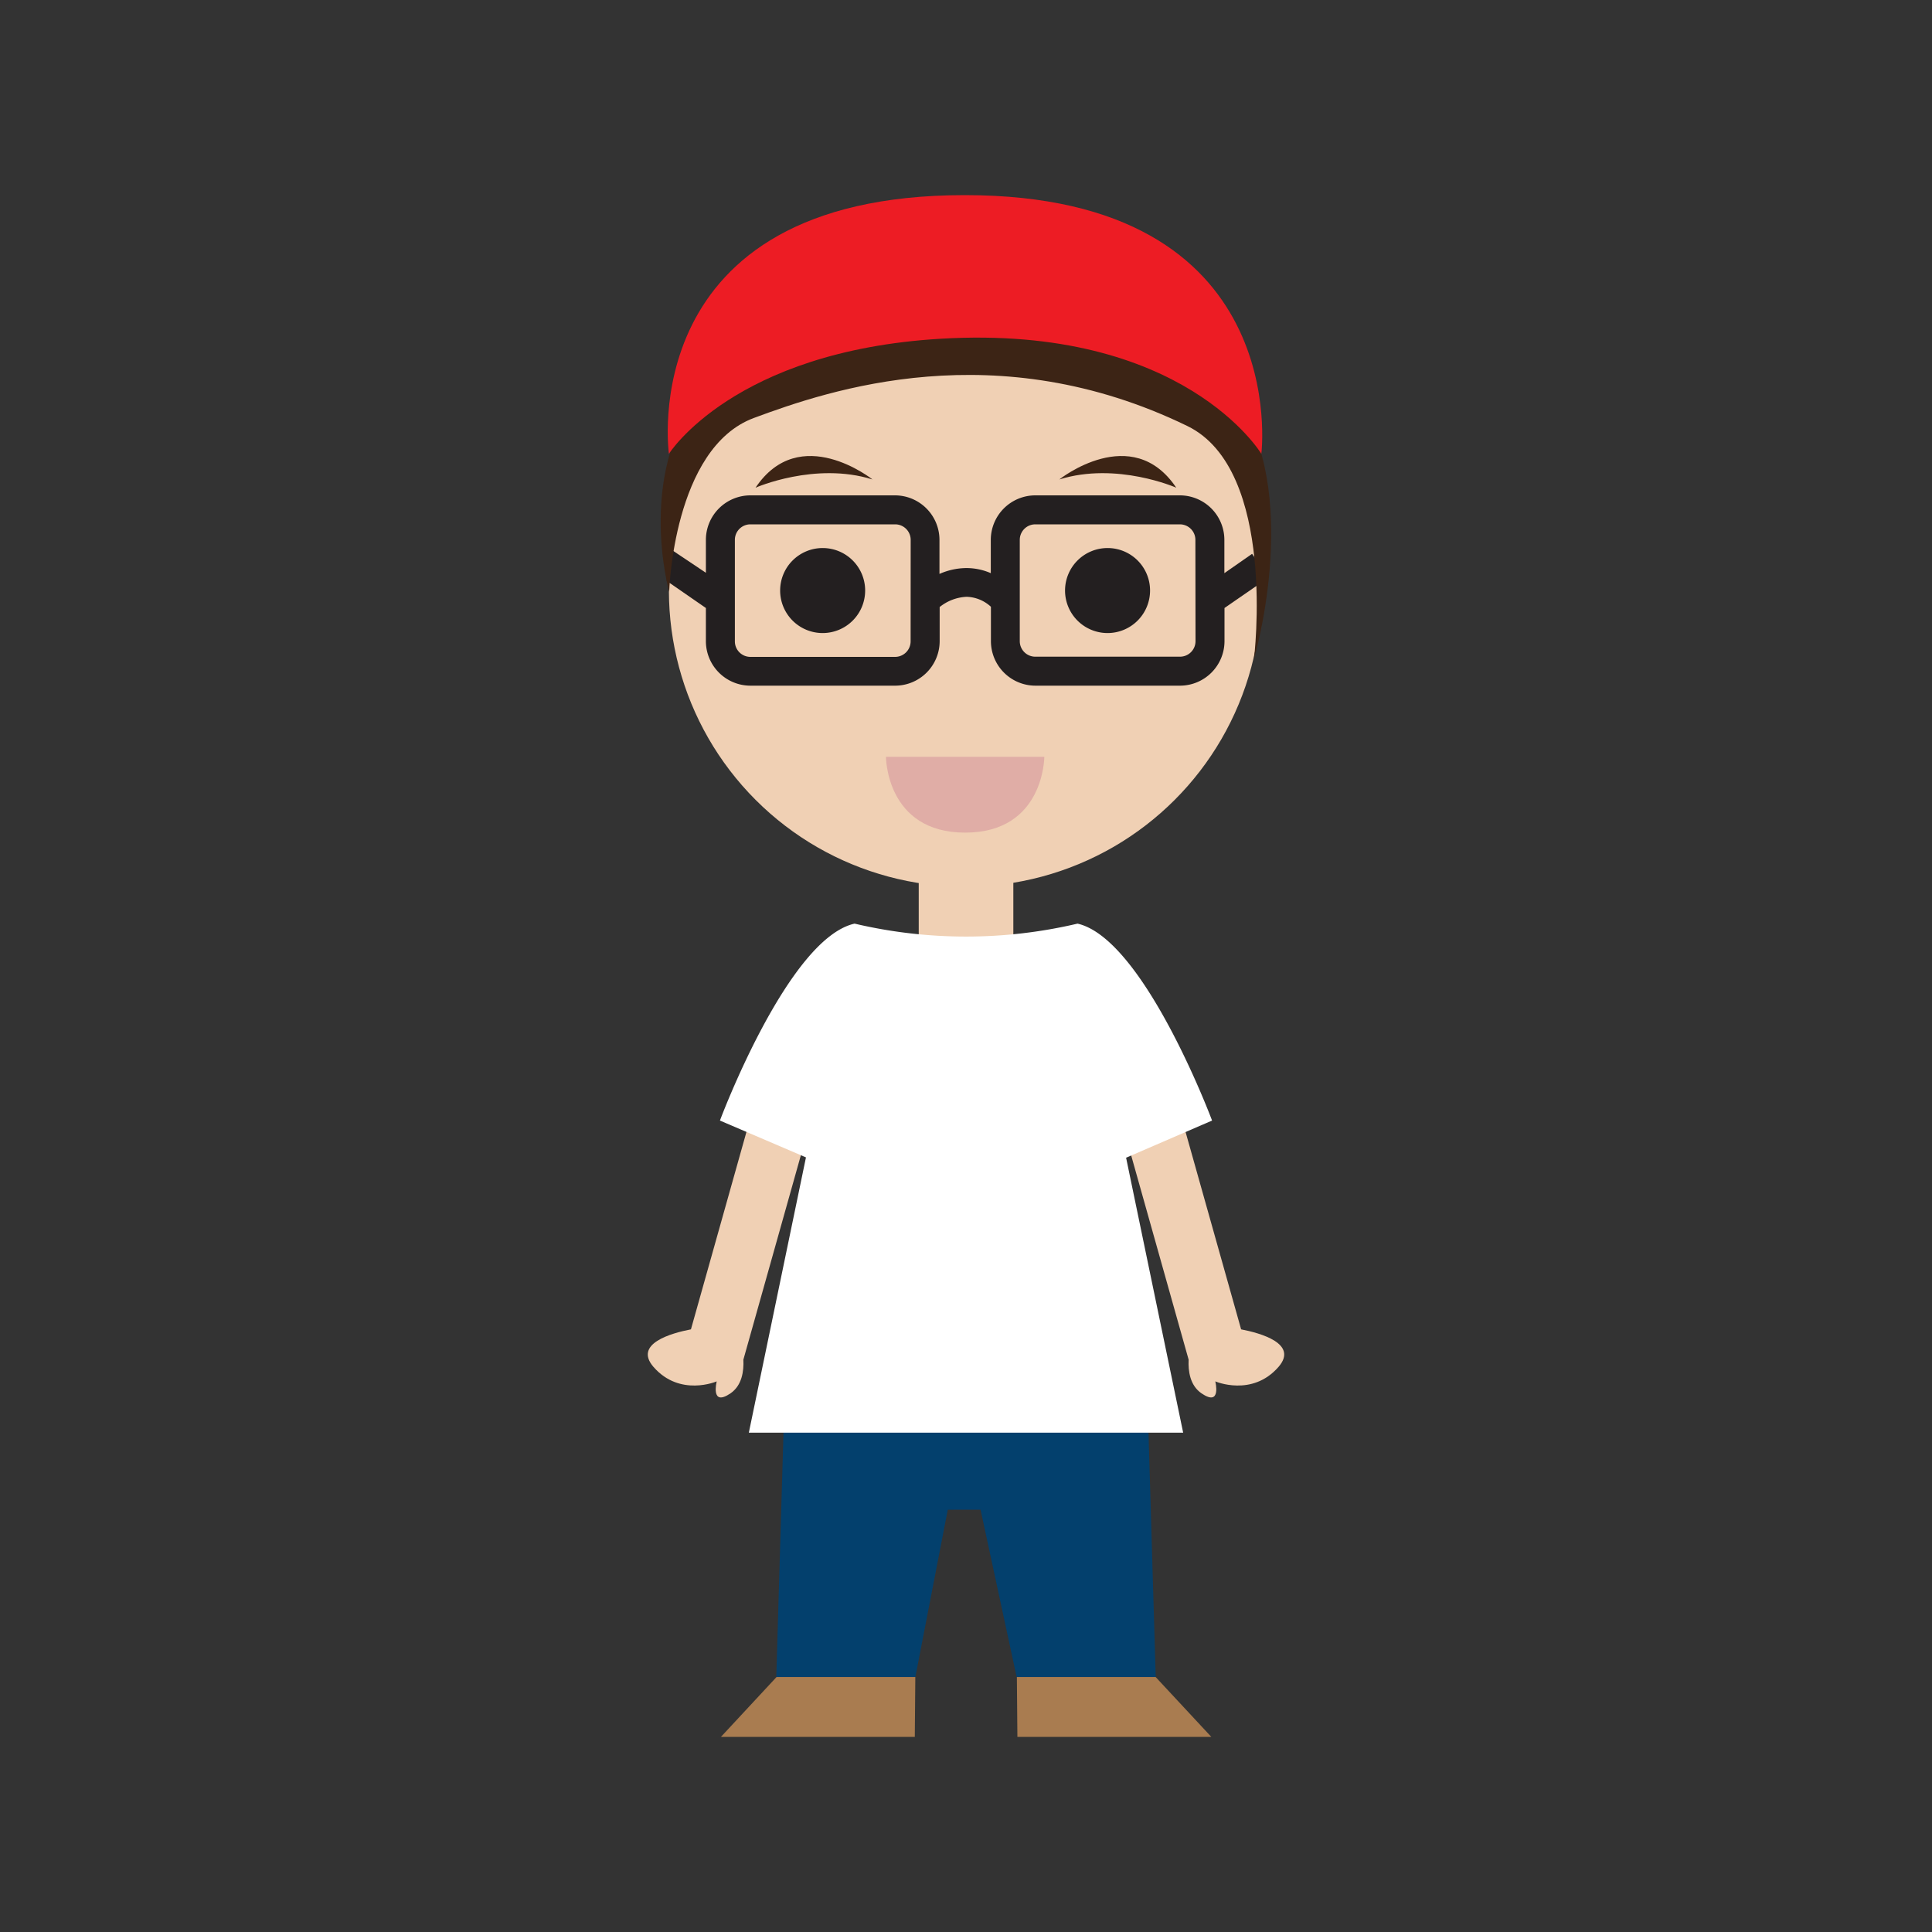 <svg id="Layer_1" data-name="Layer 1" xmlns="http://www.w3.org/2000/svg" viewBox="0 0 300 300"><rect x="0" y="0" width="300" height="300" fill="#333333" stroke="none"/><defs><style>.cls-1{fill:#f0d0b4;}.cls-2{fill:#231f20;}.cls-3{fill:#e0ada6;}.cls-4{fill:#3c2415;}.cls-5{fill:#ed1c24;}.cls-6{fill:#03406d;}.cls-7{fill:#a97c50;}.cls-8{fill:#fff;}</style></defs><title>Artboard 5</title><circle class="cls-1" cx="149.87" cy="91.69" r="46" transform="translate(-20.94 132.83) rotate(-45)"/><path class="cls-2" d="M134.34,91.69a6.6,6.6,0,1,1-6.59-6.59A6.59,6.59,0,0,1,134.34,91.69Z"/><path class="cls-2" d="M178.58,91.69A6.6,6.6,0,1,1,172,85.1,6.59,6.59,0,0,1,178.58,91.69Z"/><path class="cls-3" d="M137.57,117.52h24.59s0,11.77-12.29,11.77S137.57,117.52,137.57,117.52Z"/><path class="cls-2" d="M197,89.67,194.42,86l-4.3,3V83.83a6.92,6.92,0,0,0-6.91-6.91H160.76a6.92,6.92,0,0,0-6.91,6.91V89a9.4,9.4,0,0,0-3.86-.79,10.44,10.44,0,0,0-4.11.91V83.83A6.92,6.92,0,0,0,139,76.92H116.51a6.92,6.92,0,0,0-6.9,6.91v5.11l-5.74-3.84-.35,5.1,6.09,4.21v5.15a6.92,6.92,0,0,0,6.9,6.91H139a6.92,6.92,0,0,0,6.91-6.91v-5.3a7.22,7.22,0,0,1,4.17-1.59h0a5.8,5.8,0,0,1,3.79,1.55v5.34a6.92,6.92,0,0,0,6.91,6.91h22.45a6.92,6.92,0,0,0,6.91-6.91V94.41Zm-55.6,9.89A2.41,2.41,0,0,1,139,102H116.51a2.41,2.41,0,0,1-2.4-2.41V83.83a2.41,2.41,0,0,1,2.4-2.41H139a2.41,2.41,0,0,1,2.41,2.41Zm44.24,0a2.41,2.41,0,0,1-2.41,2.41H160.76a2.41,2.41,0,0,1-2.41-2.41V83.83a2.41,2.41,0,0,1,2.41-2.41h22.45a2.41,2.41,0,0,1,2.41,2.41Z"/><path class="cls-4" d="M149.87,49.3C124.43,48,116.42,52.63,110,59.61c-11.64,12.68-6.09,32.3-6.09,32.3s.61-22.33,13.13-27c11.78-4.38,37.69-13.18,67.35,1.25,14,6.83,10.32,36.2,10.32,36.2s7.11-24.07-1.83-39C188.27,55.59,149.87,49.3,149.87,49.3Z"/><path class="cls-5" d="M149.79,30.3c-51.58,0-45.92,40.17-45.92,40.17s10-15.95,42.18-17.87c37.76-2.25,49.81,17.87,49.81,17.87S200.93,30.27,149.79,30.3Z"/><polygon class="cls-6" points="150 218.76 121.77 218.76 120.54 260.43 142.13 260.43 147.17 234.43 152.26 234.42 157.87 260.43 179.46 260.43 178.23 218.76 150 218.76"/><rect class="cls-1" x="142.66" y="132.26" width="14.69" height="16.8"/><path class="cls-1" d="M192.72,206.42l-9.85-35-8.65,2.91,10.35,36.8h0c-.09,1.77.21,4,2,5.23,3.15,2.15,2.14-1.86,2.14-1.86s5.71,2.47,9.82-2.25C201.65,208.64,195.72,207,192.72,206.42Z"/><path class="cls-1" d="M107.29,206.42l9.84-35,8.65,2.91-10.35,36.8h0c.09,1.77-.21,4-2,5.23-3.15,2.15-2.14-1.86-2.14-1.86s-5.71,2.47-9.82-2.25C98.35,208.64,104.28,207,107.29,206.42Z"/><polygon class="cls-7" points="111.95 269.7 142.05 269.7 142.13 260.41 120.58 260.41 111.95 269.7"/><polygon class="cls-7" points="188.09 269.7 157.98 269.7 157.9 260.41 179.45 260.41 188.09 269.7"/><path class="cls-8" d="M188.21,174s-10.54-28.21-20.89-30.58v0a75.54,75.54,0,0,1-34.62,0v0C122.33,145.74,111.79,174,111.79,174l13.36,5.72-8.87,42.74h67.44l-8.86-42.69Z"/><path class="cls-4" d="M117.32,75.73s9.25-4.07,18.16-1.28C135.48,74.45,124.21,65.46,117.32,75.73Z"/><path class="cls-4" d="M182.65,75.73s-9.25-4.07-18.16-1.28C164.49,74.45,175.76,65.46,182.65,75.73Z"/></svg>